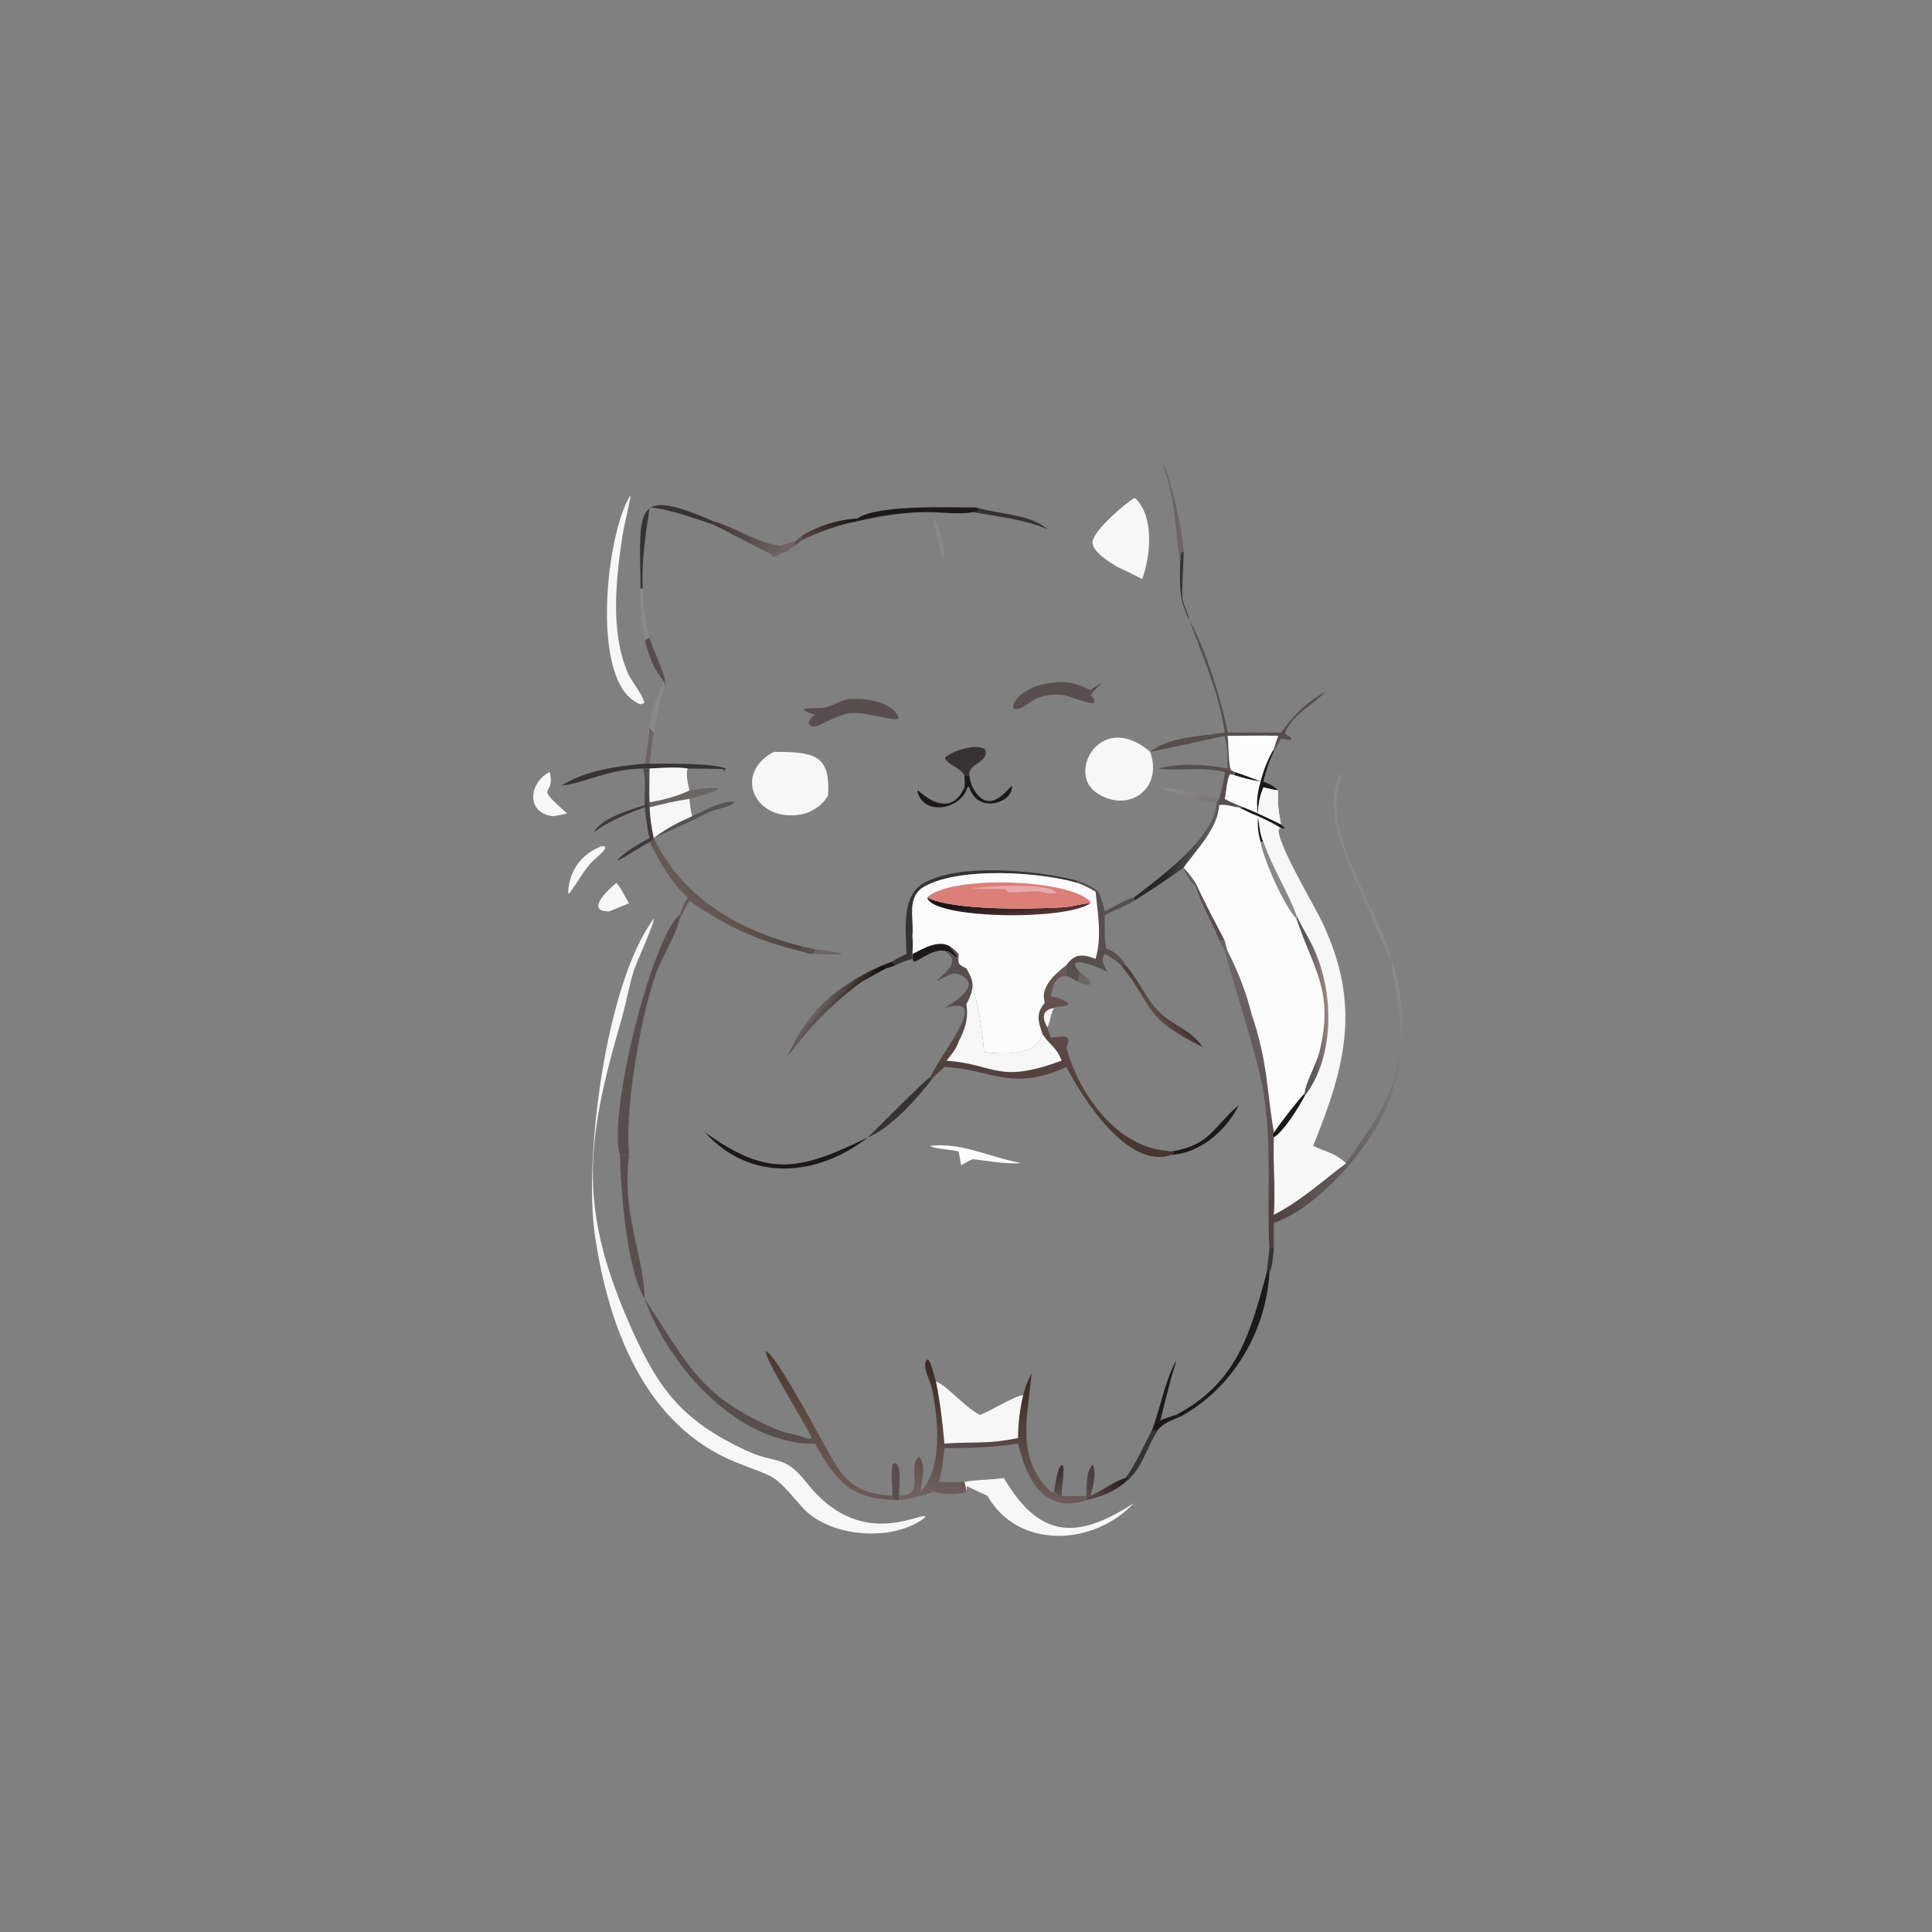 <?xml version="1.0" encoding="utf-8" ?>
<svg xmlns="http://www.w3.org/2000/svg" xmlns:xlink="http://www.w3.org/1999/xlink" width="1024" height="1024">
	<rect width="100%" height="100%" fill="#808080" stroke="none"/>
	<path fill="#584E4E" transform="scale(2 2)" d="M212.553 141.916C212.57 142.766 212.56 142.751 212.025 143.415C211.639 143.822 211.27 144.209 210.842 144.574C210.615 144.021 210.714 143.973 210.842 143.415L212.553 141.916Z"/>
	<path fill="#6D6464" transform="scale(2 2)" d="M203.918 146.622C204.958 146.46 206.024 146.244 207.03 146.622C206.295 147.081 205.8 147.587 204.921 147.557L203.918 146.622Z"/>
	<path fill="#1D1919" transform="scale(2 2)" d="M236.496 254.789L237.333 255.777C236.518 256.071 235.637 256.486 234.787 256.631L233.953 255.777L236.496 254.789Z"/>
	<path fill="#8C8888" transform="scale(2 2)" d="M170.334 155.932C170.412 157.101 170.41 158.219 170.334 159.387C170.146 159.944 170.03 160.467 169.993 161.059L169.752 160.831C169.697 159.189 169.668 157.573 169.752 155.932L170.334 155.932Z"/>
	<path fill="#6D6464" transform="scale(2 2)" d="M324.588 249.305C324.821 250.192 324.998 251.163 325.318 252.018L324.588 252.018C324.152 251.095 323.592 250.199 323.096 249.305C323.636 249.192 324.048 249.251 324.588 249.305Z"/>
	<path fill="#584E4E" transform="scale(2 2)" d="M212.553 250.812L216.033 251.563C215.761 252.389 215.619 252.552 214.803 252.828C213.87 252.603 212.946 252.29 212.025 252.018C212.254 251.636 212.391 251.227 212.553 250.812Z"/>
	<path fill="#1D1919" transform="scale(2 2)" d="M255.555 205.437C255.949 205.453 256.473 205.545 256.847 205.437C257.023 206.664 257.237 207.574 257.785 208.693L256.847 208.693L256.6 208.411C256.269 208.834 256.223 208.985 256.098 209.488L255.555 208.693C255.724 207.556 255.687 206.577 255.555 205.437Z"/>
	<path fill="#6D6464" transform="scale(2 2)" d="M210.842 143.415C210.714 143.973 210.615 144.021 210.842 144.574C210.013 144.841 209.194 145.339 208.71 146.077C207.675 145.794 207.426 145.614 207.03 144.574C208.275 144.037 209.526 143.709 210.842 143.415Z"/>
	<path fill="#6D6464" transform="scale(2 2)" d="M286.152 257.617C287.176 258.439 288.278 259.186 288.96 260.328L288.948 260.846C287.957 261.245 286.459 260.458 285.517 260.117C285.901 259.323 286.002 258.478 286.152 257.617Z"/>
	<path fill="#373334" transform="scale(2 2)" d="M336.409 330.827C336.933 330.71 337.091 330.729 337.599 330.827C337.438 332.37 337.201 335.888 336.409 337.186C335.982 336.656 336.401 335.488 336.399 334.774C336.381 335.777 336.329 336.391 335.715 337.186C335.867 335.067 336.232 332.952 336.409 330.827Z"/>
	<path fill="#6D6464" transform="scale(2 2)" d="M216.033 251.563C218.456 251.797 221.015 252.143 223.358 252.828C220.541 253.127 217.638 252.776 214.803 252.828C215.619 252.552 215.761 252.389 216.033 251.563Z"/>
	<path fill="#584E4E" transform="scale(2 2)" d="M293.497 251.563C295.8 252.281 297.028 253.824 298.316 255.777C297.928 255.766 297.447 255.694 297.072 255.777C295.691 254.572 294.439 253.584 292.765 252.828C293.268 252.439 293.283 252.139 293.497 251.563Z"/>
	<path fill="#8C8888" transform="scale(2 2)" d="M247.319 137.379C249.475 139.831 250.225 144.984 250.277 148.145C249.038 147.257 247.651 139.208 247.319 137.379Z"/>
	<path fill="#8C8888" transform="scale(2 2)" d="M170.334 159.387C170.84 162.623 171.265 165.815 172.158 168.976L170.852 169.825C170.459 166.841 169.839 163.842 169.752 160.831L169.993 161.059C170.03 160.467 170.146 159.944 170.334 159.387Z"/>
	<path fill="#6D6464" transform="scale(2 2)" d="M172.158 192.965C172.576 193.342 172.944 193.65 173.258 194.124C172.804 196.869 172.481 199.624 172.158 202.387L170.852 202.387C171.551 199.329 171.768 196.077 172.158 192.965Z"/>
	<defs>
		<linearGradient id="gradient_0" gradientUnits="userSpaceOnUse" x1="279.754" y1="389.122" x2="281.334" y2="395.481">
			<stop offset="0" stop-color="#3D2E30"/>
			<stop offset="1" stop-color="#55504E"/>
		</linearGradient>
	</defs>
	<path fill="url(#gradient_0)" transform="scale(2 2)" d="M279.327 395.288C279.729 393.432 280.018 389.864 281.114 388.398L281.584 388.226C282.311 389.216 281.254 394.735 281.357 396.397C280.366 396.354 279.938 396.066 279.327 395.288Z"/>
	<path fill="#373334" transform="scale(2 2)" d="M312.739 149.056C312.866 148.101 312.831 147.238 313.12 146.301L313.665 146.077C313.703 148.785 313.086 157.108 313.392 158.799C313.748 160.763 314.803 162.548 315.259 164.483L315.259 164.483C312.336 158.513 312.664 155.58 312.739 149.056Z"/>
	<path fill="#1D1919" transform="scale(2 2)" d="M257.785 208.693C262.207 217.008 267.54 208.251 268.192 208.278C268.545 212.692 259.263 215.906 256.847 208.693L257.785 208.693Z"/>
	<path fill="#8C8888" transform="scale(2 2)" d="M176.139 180.9C176.132 181.16 176.088 181.489 176.139 181.743C174.963 185.849 173.844 189.88 173.258 194.124C172.944 193.65 172.576 193.342 172.158 192.965C172.402 188.916 173.949 184.306 176.139 180.9Z"/>
	<path fill="#1D1919" transform="scale(2 2)" d="M255.555 208.693L256.098 209.488C253.665 214.779 244.691 215.977 243.112 209.776L243.343 209.47C247.678 213.506 252.739 215.039 255.555 208.693Z"/>
	<defs>
		<linearGradient id="gradient_1" gradientUnits="userSpaceOnUse" x1="317.165" y1="213.068" x2="316.14" y2="208.669">
			<stop offset="0" stop-color="#7C7479"/>
			<stop offset="1" stop-color="#898987"/>
		</linearGradient>
	</defs>
	<path fill="url(#gradient_1)" transform="scale(2 2)" d="M307.48 208.693C312.744 209.057 317.997 210.47 323.096 211.745L323.096 211.745C322.864 212.029 322.595 212.293 322.452 212.633C317.931 212.3 311.576 210.518 307.48 208.693Z"/>
	<path fill="#584E4E" transform="scale(2 2)" d="M236.496 396.397C236.54 393.693 236.013 390.667 236.559 388.029C239.222 386.246 238.196 395.105 238.261 396.046L238.287 396.397L238.287 397.536L237.333 397.536L236.496 396.397Z"/>
	<path fill="#373334" transform="scale(2 2)" d="M305.309 378.961L305.891 379.269L306.876 378.961C303.94 383.35 302.673 389.343 298.316 392.733C298.455 392.183 298.794 391.873 299.166 391.466L299.341 391.276L298.316 391.662C301.167 387.602 302.88 383.661 305.109 379.346L305.309 378.961Z"/>
	<path fill="#584E4E" transform="scale(2 2)" d="M172.158 168.976C172.791 172.02 177.003 179.455 176.139 181.743C176.088 181.489 176.132 181.16 176.139 180.9C172.794 176.648 172.566 175.089 170.852 169.825L172.158 168.976Z"/>
	<path fill="#6D6464" transform="scale(2 2)" d="M312.739 149.056C311.259 139.906 311.848 133.789 308.431 124.042C308.284 123.623 308.205 123.426 308.326 122.978C310.576 127.622 313.395 140.756 313.665 146.077L313.12 146.301C312.831 147.238 312.866 148.101 312.739 149.056Z"/>
	<path fill="#373334" transform="scale(2 2)" d="M258.799 134.482C264.542 136.311 272.924 136.156 277.561 140.224C271.551 137.677 264.201 136.837 257.785 135.729L259.721 135.438L259.775 135.147L258.958 134.915L258.799 134.482Z"/>
	<defs>
		<linearGradient id="gradient_2" gradientUnits="userSpaceOnUse" x1="223.015" y1="135.307" x2="216.604" y2="144.031">
			<stop offset="0" stop-color="#1E1612"/>
			<stop offset="1" stop-color="#524142"/>
		</linearGradient>
	</defs>
	<path fill="url(#gradient_2)" transform="scale(2 2)" d="M212.553 141.916C217.1 139.238 222.042 137.731 227.283 137.379L226.798 137.714L227.283 138.103C222.116 139.083 216.694 141.042 212.025 143.415C212.56 142.751 212.57 142.766 212.553 141.916Z"/>
	<path fill="#1D1919" transform="scale(2 2)" d="M328.269 292.887C325.09 299.497 318.035 305.639 310.43 306.045L310.334 305.873C312.666 305.228 309.511 305.311 308.838 305.339C309.397 305.346 309.901 305.374 310.43 305.17C320.947 303.358 321.335 298.763 328.269 292.887Z"/>
	<path fill="#6D6464" transform="scale(2 2)" d="M182.692 209.488C184.176 209.388 189.431 208.347 190.522 209.008C188.436 210.391 185.096 210.846 182.692 211.745C179.1 212.208 175.664 213.07 172.158 213.952L172.158 212.633C175.776 211.946 179.362 211.09 182.692 209.488Z"/>
	<path fill="#1D1919" transform="scale(2 2)" d="M311.711 360.509C311.448 362.01 310.797 363.519 310.405 365.007L307.48 376.437C308.853 375.81 310.269 375.391 311.711 374.956C312.082 375.449 312.162 375.343 312.739 375.46C310.652 376.35 308.289 377.079 306.876 378.961L305.891 379.269L305.309 378.961C307.618 372.824 308.602 366.308 311.711 360.509Z"/>
	<path fill="#373334" transform="scale(2 2)" d="M246.498 285.523L246.642 285.733L246.279 286.297L246.085 286.004L246.286 286.24L246.456 285.786L247.085 285.352L247.319 285.523C243.43 290.753 236.002 299.052 229.996 301.414L229.996 301.414C232.151 299.312 245.272 286.006 246.498 285.523Z"/>
	<path fill="#F7F7F7" transform="scale(2 2)" d="M163.339 233.972C164.374 234.872 165.756 238.015 166.726 239.36C164.979 240.106 163.215 240.814 161.454 241.528C154.799 241.599 161.431 235.553 163.339 233.972Z"/>
	<path fill="#F7F7F7" transform="scale(2 2)" d="M159.504 224.231C162.42 224.09 157.479 227.587 156.404 228.879C154.471 231.202 152.985 233.878 151.204 236.322C151.076 236.537 150.91 236.676 150.731 236.848L150.558 236.465C150.864 230.737 154.041 226.293 159.504 224.231Z"/>
	<defs>
		<linearGradient id="gradient_3" gradientUnits="userSpaceOnUse" x1="299.147" y1="390.111" x2="287.026" y2="393.303">
			<stop offset="0" stop-color="#1F1917"/>
			<stop offset="1" stop-color="#584C4C"/>
		</linearGradient>
	</defs>
	<path fill="url(#gradient_3)" transform="scale(2 2)" d="M287.935 396.397C287.949 394.074 287.744 390.083 289.439 388.271L289.771 388.384C290.527 391.096 289.631 393.752 288.989 396.397C292.15 395.071 295.063 392.614 298.316 391.662L299.341 391.276L299.166 391.466C298.794 391.873 298.455 392.183 298.316 392.733C295.39 395.205 291.661 396.787 287.935 397.536L287.755 397.322L287.935 396.397Z"/>
	<defs>
		<linearGradient id="gradient_4" gradientUnits="userSpaceOnUse" x1="189.035" y1="138.421" x2="206.572" y2="146.153">
			<stop offset="0" stop-color="#423633"/>
			<stop offset="1" stop-color="#696262"/>
		</linearGradient>
	</defs>
	<path fill="url(#gradient_4)" transform="scale(2 2)" d="M188.953 138.103C194.48 139.575 201.896 144.513 207.03 144.574C207.426 145.614 207.675 145.794 208.71 146.077C208.157 146.275 207.606 146.509 207.03 146.622C206.024 146.244 204.958 146.46 203.918 146.622C198.88 144.24 193.972 141.437 188.953 138.97C189.058 138.614 189.014 138.461 188.953 138.103Z"/>
	<path fill="#373334" transform="scale(2 2)" d="M169.752 155.932C169.502 134.542 167.807 128.907 188.953 138.103C189.014 138.461 189.058 138.614 188.953 138.97C183.863 137.331 177.428 134.876 172.158 134.482C171.124 141.455 169.943 148.875 170.334 155.932L169.752 155.932Z"/>
	<path fill="#FCFCFC" transform="scale(2 2)" d="M246.498 303.673C254.833 302.66 262.256 306.675 270.314 308.155L270.281 308.28L269.793 308.281C265.836 308.44 261.722 307.604 257.785 307.193C256.685 307.62 255.71 308.238 254.702 308.841C254.528 307.609 254.287 306.392 254.053 305.17C252.649 304.702 247.114 304.397 246.498 303.673Z"/>
	<path fill="#373334" transform="scale(2 2)" d="M170.334 203.67C160.574 203.916 155.293 207.486 148.821 208.193C154.835 204.263 163.791 202.943 170.852 202.387L172.158 202.387C176.718 202.363 189.065 202.178 192.728 203.749L192.114 203.705L192.086 204.501L191.497 203.671L191.613 203.806C188.476 203.748 185.336 203.66 182.198 203.67C180.114 203.217 174.512 203.512 172.158 203.67C171.556 203.611 170.901 203.442 170.334 203.67Z"/>
	<path fill="#1D1919" transform="scale(2 2)" d="M227.283 137.379C232.692 133.618 252.009 134.531 258.799 134.482L258.958 134.915L259.775 135.147L259.721 135.438L257.785 135.729C254.508 136.431 249.157 135.683 245.619 135.706C239.391 135.746 233.332 136.682 227.283 138.103L226.798 137.714L227.283 137.379Z"/>
	<path fill="#1D1919" transform="scale(2 2)" d="M229.996 301.414C216.604 311.925 198.735 313.369 186.844 300.069C203.322 311.906 211.462 310.504 229.996 301.414L229.996 301.414Z"/>
	<path fill="#8C8888" transform="scale(2 2)" d="M368.744 254.095C366.116 250.293 364.073 244.085 362.157 239.724C358.365 231.097 349.293 213.961 355.616 204.659L355.739 204.761C355.653 205.403 355.495 205.896 355.271 206.503C350.106 220.557 364.772 239.835 368.744 254.095L368.744 254.095Z"/>
	<defs>
		<linearGradient id="gradient_5" gradientUnits="userSpaceOnUse" x1="308.778" y1="265.977" x2="305.626" y2="268.602">
			<stop offset="0" stop-color="#3F322F"/>
			<stop offset="1" stop-color="#5F504D"/>
		</linearGradient>
	</defs>
	<path fill="url(#gradient_5)" transform="scale(2 2)" d="M297.072 255.777C297.447 255.694 297.928 255.766 298.316 255.777C301.697 259.574 303.578 264.611 307.094 268.092C311.013 271.972 315.262 272.618 318.78 277.524C302.738 269.555 306.231 267.389 297.072 255.777Z"/>
	<path fill="#373334" transform="scale(2 2)" d="M255.555 205.437C254.638 203.491 250.659 202.47 250.421 200.802C252.035 199.078 259.034 196.716 261.171 198.765C261.988 202.079 256.665 202.304 256.847 205.437C256.473 205.545 255.949 205.453 255.555 205.437Z"/>
	<path fill="#F7F7F7" transform="scale(2 2)" d="M145.667 204.6C147.394 211.519 140.855 207.339 150.304 215.558C149.052 215.901 147.82 216.117 146.538 216.312C139.187 215.439 140.235 207.283 145.667 204.6Z"/>
	<path fill="#584E4E" transform="scale(2 2)" d="M251.759 250.812C252.714 251.355 253.333 252.008 254.053 252.828C253.913 255.496 253.888 255.529 256.098 256.631C256.935 258.062 257.56 259.261 257.785 260.935C257.606 262.96 257.068 264.381 256.098 266.153C256.727 269.776 255.756 272.826 254.053 276.045C253.802 275.588 254.097 274.873 254.199 274.36L254.038 274.225L253.318 275.081L252.849 274.967C255.422 270.475 258.752 264.656 250.277 267.144C251.758 266.102 261.289 261.015 253.975 258.153C252.145 257.437 249.677 259.415 248.03 260.117C250.563 257.689 254.935 254.713 250.277 252.018C252.144 252.101 252.24 253.197 253.601 254.014L253.656 253.522C253.155 252.472 252.358 251.781 251.759 250.812Z"/>
	<defs>
		<linearGradient id="gradient_6" gradientUnits="userSpaceOnUse" x1="312.961" y1="221.834" x2="318.666" y2="224.22">
			<stop offset="0" stop-color="#272729"/>
			<stop offset="1" stop-color="#5F5B5C"/>
		</linearGradient>
	</defs>
	<path fill="url(#gradient_6)" transform="scale(2 2)" d="M323.096 211.745C322.897 212.512 322.791 212.633 323.096 213.392C322.765 219.571 317.089 225.139 313.665 229.94C314.872 231.19 315.852 232.561 316.859 233.972L316.859 235.063C315.402 233.423 314.487 231.974 313.665 229.94C309.352 233.014 305.015 235.942 300.51 238.732L300.51 237.856C307.665 232.312 321.919 222.049 322.452 212.633C322.595 212.293 322.864 212.029 323.096 211.745Z"/>
	<path fill="#1D1919" transform="scale(2 2)" d="M335.715 337.186C336.329 336.391 336.381 335.777 336.399 334.774C336.401 335.488 335.982 336.656 336.409 337.186C335.588 352.835 326.565 368.053 312.739 375.46C312.162 375.343 312.082 375.449 311.711 374.956C328.111 366.177 331.279 353.242 335.715 337.186Z"/>
	<defs>
		<linearGradient id="gradient_7" gradientUnits="userSpaceOnUse" x1="224.361" y1="269.651" x2="218.108" y2="264.949">
			<stop offset="0" stop-color="#160C06"/>
			<stop offset="1" stop-color="#6E6667"/>
		</linearGradient>
	</defs>
	<path fill="url(#gradient_7)" transform="scale(2 2)" d="M225.691 260.117C228.265 258.378 231.107 257.004 233.953 255.777L234.787 256.631C232.609 257.697 230.608 258.996 228.475 260.117C220.844 265.625 214.222 272.421 208.71 280.037C212.126 271.684 217.908 264.705 225.691 260.117Z"/>
	<path fill="#584E4E" transform="scale(2 2)" d="M164.278 306.045C165.134 306.134 165.871 306.141 166.726 306.045C164.645 321.724 170.544 331.986 170.852 344.234L170.852 344.234C166.183 336.609 164.517 316.105 164.278 306.045Z"/>
	<defs>
		<linearGradient id="gradient_8" gradientUnits="userSpaceOnUse" x1="170.316" y1="213.149" x2="173.603" y2="212.37">
			<stop offset="0" stop-color="#41383B"/>
			<stop offset="1" stop-color="#525453"/>
		</linearGradient>
	</defs>
	<path fill="url(#gradient_8)" transform="scale(2 2)" d="M170.334 203.67C170.901 203.442 171.556 203.611 172.158 203.67C172.134 206.643 172.008 209.666 172.158 212.633L172.158 213.952C172.291 216.72 172.658 219.39 173.258 222.096C176.387 219.605 179.767 217.917 183.411 216.312C186.449 214.98 191.354 212.022 194.696 212.534C194.262 213.658 188.563 214.74 187.185 215.527C182.831 218.013 177.78 219.851 173.258 222.096C172.886 222.733 172.803 222.812 172.158 223.17C170.065 224.186 164.943 227.617 163.748 228.041L163.676 227.911C165.204 225.831 169.822 223.348 172.158 222.096C171.467 219.464 171.23 216.646 170.852 213.952C166.008 215.694 161.652 217.515 157.415 220.49C159.313 216.864 167.125 214.509 170.852 213.392C170.854 211.58 171.204 204.806 170.334 203.67Z"/>
	<path fill="#373334" transform="scale(2 2)" d="M240.212 252.828C240.186 247.02 238.662 237.672 244.592 234.16C254.138 228.508 275.229 230.7 285.517 233.406L285.517 233.972C275.416 231.041 254.583 229.706 245.097 234.86C240.152 237.546 242.225 243.184 241.818 247.744C241.535 249.837 241.692 251.992 241.818 254.095C240.255 254.562 238.783 255.02 237.333 255.777L236.496 254.789C237.674 254.004 238.935 253.429 240.212 252.828Z"/>
	<path fill="#F7F7F7" transform="scale(2 2)" d="M172.158 213.952C175.664 213.07 179.1 212.208 182.692 211.745C182.923 213.244 182.999 214.856 183.411 216.312C179.767 217.917 176.387 219.605 173.258 222.096C172.658 219.39 172.291 216.72 172.158 213.952Z"/>
	<path fill="#584E4E" transform="scale(2 2)" d="M285.517 233.406C287.699 234.137 289.312 234.838 291.096 236.322C291.904 237.989 292.432 239.707 292.765 241.528C295.123 240.34 297.998 238.512 300.51 237.856L300.51 238.732C298.055 240.257 295.337 241.196 292.765 242.48C292.772 244.081 292.582 250.364 293.259 251.458L293.497 251.563C293.283 252.139 293.268 252.439 292.765 252.828C291.542 254.614 292.66 255.875 293.497 257.617C291.056 256.147 281.534 252.552 286.152 257.617C286.002 258.478 285.901 259.323 285.517 260.117C284.576 259.507 283.606 259.037 282.594 258.564L282.594 255.777C284.838 252.624 286.915 252.801 290.327 254.095C292.061 248.333 290.921 242.199 290.327 236.322C288.862 235.382 287.147 234.58 285.517 233.972L285.517 233.406Z"/>
	<path fill="#584E4E" transform="scale(2 2)" d="M279.327 180.9C282.991 180.323 285.76 181.353 288.989 182.884C289.969 182.141 290.946 181.51 292.011 180.9C290.964 181.96 289.969 183.05 288.989 184.172C293.17 188.858 283.882 184.397 281.721 184.202L281.357 184.172C278.551 183.876 275.315 184.388 273.018 186.096C265.001 192.057 267.903 181.689 279.327 180.9Z"/>
	<path fill="#F7F7F7" transform="scale(2 2)" d="M172.158 203.67C174.512 203.512 180.114 203.217 182.198 203.67C181.7 205.446 182.355 207.714 182.692 209.488C179.362 211.09 175.776 211.946 172.158 212.633C172.008 209.666 172.134 206.643 172.158 203.67Z"/>
	<path fill="#584E4E" transform="scale(2 2)" d="M224.759 185.29C228.696 184.972 234.634 185.627 237.286 188.72C241.391 193.51 228.69 187.392 223.701 189.329L223.358 189.466C221.317 190.173 219.583 190.931 217.667 191.916C214.351 193.621 212.901 191.344 216.033 189.466C208.945 187.126 216.616 187.833 218.202 187.576C220.432 187.214 222.471 185.733 224.759 185.29Z"/>
	<defs>
		<linearGradient id="gradient_9" gradientUnits="userSpaceOnUse" x1="197.115" y1="233.523" x2="186.451" y2="242.628">
			<stop offset="0" stop-color="#50433E"/>
			<stop offset="1" stop-color="#675B5A"/>
		</linearGradient>
	</defs>
	<path fill="url(#gradient_9)" transform="scale(2 2)" d="M172.158 223.17C172.803 222.812 172.886 222.733 173.258 222.096C181.033 238.132 195.723 246.548 212.553 250.812C212.391 251.227 212.254 251.636 212.025 252.018C200.375 249.239 192.503 245.472 182.692 238.732C181.743 240.248 181.124 241.938 180.136 243.448C180.047 241.662 181.811 240.569 180.458 242.116L180.136 242.48C180.671 240.803 181.233 239.337 182.198 237.856C177.672 233.756 174.931 228.496 172.158 223.17Z"/>
	<defs>
		<linearGradient id="gradient_10" gradientUnits="userSpaceOnUse" x1="224.075" y1="368.723" x2="214.448" y2="389.096">
			<stop offset="0" stop-color="#4D3A2F"/>
			<stop offset="1" stop-color="#6C5A58"/>
		</linearGradient>
	</defs>
	<path fill="url(#gradient_10)" transform="scale(2 2)" d="M213.516 381.099L214.884 381.292L215.108 381.036C213.431 377.237 202.629 360.24 202.913 358.021C205.592 358.967 215.407 377.513 217.121 380.492C222.595 390.008 224.033 395.673 236.496 396.397L237.333 397.536C225.595 397.175 221.662 392.853 216.033 382.563C215.209 382.625 214.344 382.567 213.516 382.563C214.237 381.903 214.726 382.723 215.409 382.271C215.021 381.789 214.564 381.721 213.994 381.562L213.735 381.492L213.516 381.099Z"/>
	<path fill="#584E4E" transform="scale(2 2)" d="M170.852 344.234L170.852 344.234L172.01 346.004C182.488 361.965 185.847 370.338 206.09 378.942C208.488 379.961 211.168 380.114 213.516 381.099L213.735 381.492L213.994 381.562C214.564 381.721 215.021 381.789 215.409 382.271C214.726 382.723 214.237 381.903 213.516 382.563C194.082 381.056 177.125 361.673 170.852 344.234Z"/>
	<path fill="#584E4E" transform="scale(2 2)" d="M315.259 164.483C319.334 171.481 323.868 186.049 325.318 194.124C330.042 194.053 334.76 194.178 339.482 194.124C342.719 189.66 346.384 185.86 351.33 183.302C347.806 186.904 342.788 189.137 340.579 194.103L340.603 194.538C341.326 194.921 341.836 195.037 342.224 195.772L342.016 196.132L339.482 195.775C338.822 196.914 338.135 198.037 337.599 199.241L337.599 198.485C337.968 197.349 338.27 196.099 338.763 195.016C334.292 194.866 329.792 194.995 325.318 195.016C325.689 197.323 325.48 202.334 326.18 204.027L327.175 204.6L327.175 205.437L325.933 205.186C325.096 206.832 324.989 209.855 324.588 211.745C326.21 212.598 327.839 213.295 329.55 213.952L328.269 213.952C326.647 213.821 324.66 212.973 323.096 213.392C322.791 212.633 322.897 212.512 323.096 211.745L323.096 211.745C323.774 209.397 324.318 207.031 324.588 204.6C318.115 203.027 312.849 204.488 306.876 203.67C312.912 202.126 319.235 202.549 325.318 203.67C325.344 200.694 325.412 197.908 324.588 195.016C318.229 196.392 311.118 197.982 304.801 199.241L304.801 199.241C309.841 195.213 318.41 195.139 324.588 194.124C322.985 183.375 318.917 174.556 315.259 164.483L315.259 164.483Z"/>
	<path fill="#FCFCFC" transform="scale(2 2)" d="M325.318 195.016C329.792 194.995 334.292 194.866 338.763 195.016C338.27 196.099 337.968 197.349 337.599 198.485C335.921 201.305 334.944 203.941 334.061 207.097C331.784 206.258 329.496 205.302 327.175 204.6L326.18 204.027C325.48 202.334 325.689 197.323 325.318 195.016Z"/>
	<path fill="#584E4E" transform="scale(2 2)" d="M180.136 242.48L180.458 242.116C181.811 240.569 180.047 241.662 180.136 243.448C178.88 248.488 175.546 253.3 173.773 258.237C169.61 269.831 165.46 294.906 166.726 306.045C165.871 306.141 165.134 306.134 164.278 306.045C160.973 295.209 172.971 247.869 180.136 242.48Z"/>
	<path fill="#F7F7F7" transform="scale(2 2)" d="M167.1 131.236C167.221 131.808 165.257 139.978 165.044 141.391C163.285 153.009 161.536 167.601 166.568 178.75C167.345 180.472 170.891 184.931 170.694 186.344L169.752 186.661C155.935 181.61 160.754 140.67 167.1 131.236Z"/>
	<path fill="#FCFCFC" transform="scale(2 2)" d="M337.599 198.485L337.599 199.241C336.315 201.796 335.561 204.338 334.826 207.097C336.326 207.699 337.695 208.212 338.763 209.488C338.483 212.689 338.855 215.328 339.482 218.456L340.566 219.45L340.548 219.638C340.178 219.605 339.843 219.577 339.482 219.486C337.546 218.266 335.466 217.236 333.375 216.312C333.715 218.459 333.903 221.215 334.826 223.17L334.061 223.17C333.385 220.718 333.159 218.853 333.375 216.312C331.619 215.672 329.945 214.776 328.269 213.952L329.55 213.952C327.839 213.295 326.21 212.598 324.588 211.745C324.989 209.855 325.096 206.832 325.933 205.186L327.175 205.437L327.175 204.6C329.496 205.302 331.784 206.258 334.061 207.097C334.944 203.941 335.921 201.305 337.599 198.485Z"/>
	<path fill="#1D1919" transform="scale(2 2)" d="M337.599 198.485L337.599 199.241C336.315 201.796 335.561 204.338 334.826 207.097C336.326 207.699 337.695 208.212 338.763 209.488C337.423 209.31 336.138 209.012 334.826 208.693C333.819 211.069 333.488 212.985 333.375 215.558C335.426 216.495 337.457 217.465 339.482 218.456L340.566 219.45L340.548 219.638C340.178 219.605 339.843 219.577 339.482 219.486C337.546 218.266 335.466 217.236 333.375 216.312C333.715 218.459 333.903 221.215 334.826 223.17L334.061 223.17C333.385 220.718 333.159 218.853 333.375 216.312C331.619 215.672 329.945 214.776 328.269 213.952L329.55 213.952L333.375 215.558C332.843 212.372 333.239 210.17 334.061 207.097C331.66 206.754 329.487 206.154 327.175 205.437L327.175 204.6C329.496 205.302 331.784 206.258 334.061 207.097C334.944 203.941 335.921 201.305 337.599 198.485Z"/>
	<path fill="#F7F7F7" transform="scale(2 2)" d="M334.826 208.693C336.138 209.012 337.423 209.31 338.763 209.488C338.483 212.689 338.855 215.328 339.482 218.456C337.457 217.465 335.426 216.495 333.375 215.558C333.488 212.985 333.819 211.069 334.826 208.693Z"/>
	<path fill="#F7F7F7" transform="scale(2 2)" d="M255.555 392.733C258.969 392.07 262.544 392.232 266 391.662C275.181 407.156 284.771 408.621 300.51 398.322C289.794 409.794 269.723 410.654 261.686 396.397C260.546 395.992 256.532 393.918 256.235 393.854L256.098 395.288C255.999 394.39 255.828 393.594 255.555 392.733Z"/>
	<path fill="#F7F7F7" transform="scale(2 2)" d="M300.51 132.043L300.927 132.085C305.969 137.062 304.904 147.47 302.696 153.474C300.57 152.319 298.339 151.311 296.166 150.243C294.279 149.174 289.177 146.096 289.545 143.471C289.956 140.541 297.791 133.696 300.51 132.043Z"/>
	<defs>
		<linearGradient id="gradient_11" gradientUnits="userSpaceOnUse" x1="315.829" y1="301.57" x2="373.277" y2="261.018">
			<stop offset="0" stop-color="#4A3D3B"/>
			<stop offset="1" stop-color="#8B8C8F"/>
		</linearGradient>
	</defs>
	<path fill="url(#gradient_11)" transform="scale(2 2)" d="M325.318 252.018C328.057 257.328 330.374 263.29 331.796 269.089C335.959 281.282 335.641 288.713 337.599 300.069L337.229 300.704C337.336 301.001 337.391 301.17 337.599 301.414C337.337 308.237 338.049 315.098 337.599 321.913C344.977 318.08 350.25 313.134 356.707 308.281C366.757 293.81 372.607 286.257 370.629 266.468C370.229 262.465 369.053 258.581 368.774 254.564L368.744 254.095L368.744 254.095C373.338 268.171 372.733 283.307 365.935 296.564C360.885 306.414 348.451 320.428 337.599 324.063C337.546 326.321 337.557 328.569 337.599 330.827C337.091 330.729 336.933 330.71 336.409 330.827C335.675 317.667 337.04 305.369 335.17 291.682C334.114 283.952 331.689 276.56 329.55 269.089C327.985 263.508 325.961 257.419 324.588 252.018L325.318 252.018Z"/>
	<path fill="#F7F7F7" transform="scale(2 2)" d="M304.801 199.241C308.458 209.423 298.4 215.918 290.216 209.807C282.898 204.343 291.99 188.223 304.801 199.241L304.801 199.241Z"/>
	<path fill="#F7F7F7" transform="scale(2 2)" d="M205.104 199.241C215.392 199.33 220.184 199.674 219.445 210.846C217.953 213.307 216.132 214.526 213.516 215.558C200.507 218.912 193.677 205.228 205.104 199.241Z"/>
	<defs>
		<linearGradient id="gradient_12" gradientUnits="userSpaceOnUse" x1="277.652" y1="301.435" x2="284.13" y2="257.061">
			<stop offset="0" stop-color="#463531"/>
			<stop offset="1" stop-color="#6A5857"/>
		</linearGradient>
	</defs>
	<path fill="url(#gradient_12)" transform="scale(2 2)" d="M276.197 273.831C275.139 270.837 274.474 268.419 276.797 265.907C277.287 265.378 274.138 262.083 282.594 255.777L282.594 258.564C279.484 258.78 278.963 261.417 278.52 264.047C280.239 264.329 281.57 264.749 282.999 265.798L283.103 266.182C282.035 267.079 280.528 266.376 279.327 267.144C278.349 268.823 278.408 270.758 277.561 272.308C277.838 273.219 278.151 274.089 278.52 274.967C281.154 274.811 284.431 273.69 282.594 277.524C285.647 289.174 295.098 302.996 307.877 304.814C308.695 304.931 309.643 304.942 310.43 305.17C309.901 305.374 309.397 305.346 308.838 305.339C309.511 305.311 312.666 305.228 310.334 305.873L310.43 306.045C298.903 310.144 286.727 290.75 282.594 282.762C268.127 289.432 262.267 283.292 250.63 282.774L250.277 282.762L247.319 285.523L247.085 285.352L246.456 285.786L246.286 286.24L246.085 286.004L246.279 286.297L246.642 285.733L246.498 285.523C248.313 281.88 250.752 278.462 252.849 274.967L253.318 275.081L254.038 274.225L254.199 274.36C254.097 274.873 253.802 275.588 254.053 276.045C255.756 272.826 256.727 269.776 256.098 266.153C257.068 264.381 257.606 262.96 257.785 260.935C259.194 266.9 260.338 272.601 260.796 278.79C265.692 279.343 274.891 280.086 276.197 273.831Z"/>
	<path fill="#F7F7F7" transform="scale(2 2)" d="M277.561 272.308C276.175 269.8 276.074 267.606 279.327 267.144C278.349 268.823 278.408 270.758 277.561 272.308Z"/>
	<path fill="#F7F7F7" transform="scale(2 2)" d="M257.785 260.935C259.194 266.9 260.338 272.601 260.796 278.79C265.692 279.343 274.891 280.086 276.197 273.831C277.457 276.237 279.662 277.325 280.842 279.944L281.357 281.078C264.402 287.308 264.205 282.156 250.843 281.078C252.112 279.53 253.426 277.975 254.053 276.045C255.756 272.826 256.727 269.776 256.098 266.153C257.068 264.381 257.606 262.96 257.785 260.935Z"/>
	<defs>
		<linearGradient id="gradient_13" gradientUnits="userSpaceOnUse" x1="267.316" y1="363.465" x2="262.745" y2="399.771">
			<stop offset="0" stop-color="#382926"/>
			<stop offset="1" stop-color="#726261"/>
		</linearGradient>
	</defs>
	<path fill="url(#gradient_13)" transform="scale(2 2)" d="M243.924 395.288C250.036 389.23 248.614 375.397 246.903 367.7C246.542 366.075 243.931 361.248 245.865 360.229C246.782 360.945 247.614 364.865 248.03 366.095C250.817 366.971 255.628 372.879 259.677 374.956C262.851 373.8 268.596 369.993 271.161 369.68C271.701 367.655 272.353 365.873 273.344 364.017L273.323 364.312C272.545 374.176 269.419 384.935 276.68 393.398C277.31 394.132 278.234 395.306 279.187 395.519L279.327 395.288C279.938 396.066 280.366 396.354 281.357 396.397C283.56 396.479 285.733 396.566 287.935 396.397L287.755 397.322L287.935 397.536C276.588 401.336 272.069 391.986 269.793 382.563C262.848 383.624 257.247 383.781 250.277 383.746C249.889 386.694 249.709 389.921 248.741 392.733C251.014 392.769 253.282 392.768 255.555 392.733C255.828 393.594 255.999 394.39 256.098 395.288C253.89 396.286 249.651 396.013 247.319 395.288C244.423 396.478 241.402 397.237 238.287 397.536L238.287 396.397C245.584 396.319 240.183 389.07 243.477 386.073C245.567 387.735 244.212 393.029 243.924 395.288Z"/>
	<path fill="#F7F7F7" transform="scale(2 2)" d="M248.03 366.095C250.817 366.971 255.628 372.879 259.677 374.956C262.851 373.8 268.596 369.993 271.161 369.68C270.255 373.558 269.807 377.124 269.793 381.099C261.556 382.764 258.388 382.033 250.7 382.533L250.277 382.563C249.791 376.976 249.158 371.595 248.03 366.095Z"/>
	<path fill="#F7F7F7" transform="scale(2 2)" d="M173.258 243.448C173.682 244.087 168.483 255.525 167.998 257.106C166.615 261.619 165.823 266.329 164.498 270.872C154.872 303.896 153.418 321.034 167.63 352.708C174.849 368.796 181.425 376.762 197.574 384.33C205.884 388.224 207.74 385.248 213.728 392.89C227.813 410.862 243.42 400.93 245.295 401.846L244.714 402.491C236.004 408.788 219.441 407.293 212.483 399.307C204.336 389.955 206.026 391.986 194.891 387.46C170.734 377.642 161.146 351.375 157.639 327.21C154.724 307.134 160.467 260.574 173.258 243.448Z"/>
	<path fill="#F7F7F7" transform="scale(2 2)" d="M333.375 216.312C335.466 217.236 337.546 218.266 339.482 219.486L338.939 219.685C337.885 222.503 348.346 240.021 350.434 244.449C360.744 266.305 356.683 282.264 347.996 303.673C351.522 305.358 353.694 305.436 356.707 308.281C350.25 313.134 344.977 318.08 337.599 321.913C338.049 315.098 337.337 308.237 337.599 301.414C337.391 301.17 337.336 301.001 337.229 300.704L337.599 300.069C340.092 296.569 342.839 292.953 345.702 289.752C345.967 286.843 348.756 282.247 349.591 278.947C353.669 262.833 348.085 256.874 343.665 243.833L343.537 243.448L343.537 242.48C341.031 235.876 337.135 229.876 334.826 223.17C333.903 221.215 333.715 218.459 333.375 216.312Z"/>
	<path fill="#1D1919" transform="scale(2 2)" d="M345.702 289.752L345.702 290.538C344.276 293.343 340.15 299.89 337.599 301.414C337.391 301.17 337.336 301.001 337.229 300.704L337.599 300.069C340.092 296.569 342.839 292.953 345.702 289.752Z"/>
	<defs>
		<linearGradient id="gradient_14" gradientUnits="userSpaceOnUse" x1="347.437" y1="267.921" x2="351.761" y2="267.631">
			<stop offset="0" stop-color="#5D585D"/>
			<stop offset="1" stop-color="#958681"/>
		</linearGradient>
	</defs>
	<path fill="url(#gradient_14)" transform="scale(2 2)" d="M343.537 242.48L343.659 242.751C345.045 245.781 346.92 248.576 348.282 251.614C353.522 263.301 353.812 280.009 345.702 290.538L345.702 289.752C345.967 286.843 348.756 282.247 349.591 278.947C353.669 262.833 348.085 256.874 343.665 243.833L343.537 243.448L343.537 242.48Z"/>
	<path fill="#FCFCFC" transform="scale(2 2)" d="M323.096 213.392C324.66 212.973 326.647 213.821 328.269 213.952C329.945 214.776 331.619 215.672 333.375 216.312C333.159 218.853 333.385 220.718 334.061 223.17L334.826 223.17C337.135 229.876 341.031 235.876 343.537 242.48L343.537 243.448L343.665 243.833C348.085 256.874 353.669 262.833 349.591 278.947C348.756 282.247 345.967 286.843 345.702 289.752C342.839 292.953 340.092 296.569 337.599 300.069C335.641 288.713 335.959 281.282 331.796 269.089C330.374 263.29 328.057 257.328 325.318 252.018C324.998 251.163 324.821 250.192 324.588 249.305C324.048 249.251 323.636 249.192 323.096 249.305C321.157 244.557 318.375 239.941 316.859 235.063L316.859 233.972C315.852 232.561 314.872 231.19 313.665 229.94C317.089 225.139 322.765 219.571 323.096 213.392Z"/>
	<path fill="#584E4E" transform="scale(2 2)" d="M316.859 235.063L316.859 233.972C319.193 239.184 321.953 244.239 324.588 249.305C324.048 249.251 323.636 249.192 323.096 249.305C321.157 244.557 318.375 239.941 316.859 235.063Z"/>
	<path fill="#8C8888" transform="scale(2 2)" d="M334.061 223.17L334.826 223.17C337.135 229.876 341.031 235.876 343.537 242.48L343.537 243.448C340.302 240.016 334.917 228.005 334.061 223.17Z"/>
	<path fill="#FCFCFC" transform="scale(2 2)" d="M241.818 247.744C242.225 243.184 240.152 237.546 245.097 234.86C254.583 229.706 275.416 231.041 285.517 233.972C287.147 234.58 288.862 235.382 290.327 236.322C290.921 242.199 292.061 248.333 290.327 254.095C286.915 252.801 284.838 252.624 282.594 255.777C274.138 262.083 277.287 265.378 276.797 265.907C274.474 268.419 275.139 270.837 276.197 273.831C274.891 280.086 265.692 279.343 260.796 278.79C260.338 272.601 259.194 266.9 257.785 260.935C257.56 259.261 256.935 258.062 256.098 256.631C253.888 255.529 253.913 255.496 254.053 252.828C253.333 252.008 252.714 251.355 251.759 250.812C252.358 251.781 253.155 252.472 253.656 253.522L253.601 254.014C252.24 253.197 252.144 252.101 250.277 252.018C246.789 251.467 243.163 255.138 242.125 254.862L241.818 254.095C241.692 251.992 241.535 249.837 241.818 247.744Z"/>
	<path fill="#1D1919" transform="scale(2 2)" d="M241.818 247.744C241.931 249.44 241.863 251.132 241.818 252.828C244.513 251.444 248.769 248.911 251.759 250.812C252.358 251.781 253.155 252.472 253.656 253.522L253.601 254.014C252.24 253.197 252.144 252.101 250.277 252.018C246.789 251.467 243.163 255.138 242.125 254.862L241.818 254.095C241.692 251.992 241.535 249.837 241.818 247.744Z"/>
	<defs>
		<linearGradient id="gradient_15" gradientUnits="userSpaceOnUse" x1="268.557" y1="237.768" x2="269.454" y2="243.298">
			<stop offset="0" stop-color="#1A1317"/>
			<stop offset="1" stop-color="#523632"/>
		</linearGradient>
	</defs>
	<path fill="url(#gradient_15)" transform="scale(2 2)" d="M245.708 237.856C252.491 241.271 272.75 240.991 281.828 240.433C284.211 240.287 286.664 239.41 288.989 239.36C282.261 244.114 247.027 243.496 245.708 237.856Z"/>
	<path fill="#DC7F79" transform="scale(2 2)" d="M245.708 237.856C251.662 231.908 283.232 232.853 289.007 238.953L288.989 239.36C286.664 239.41 284.211 240.287 281.828 240.433C272.75 240.991 252.491 241.271 245.708 237.856Z"/>
	<path fill="#EAA9AB" transform="scale(2 2)" d="M261.686 235.063C264.287 234.803 278.694 234.067 279.915 236.635C278.839 236.904 277.206 236.821 276.197 236.322C273.169 235.899 270.17 236.676 267.149 236.434L266.605 235.766C265.383 235.247 260.036 235.851 257.553 235.306L261.686 235.063Z"/>
</svg>
